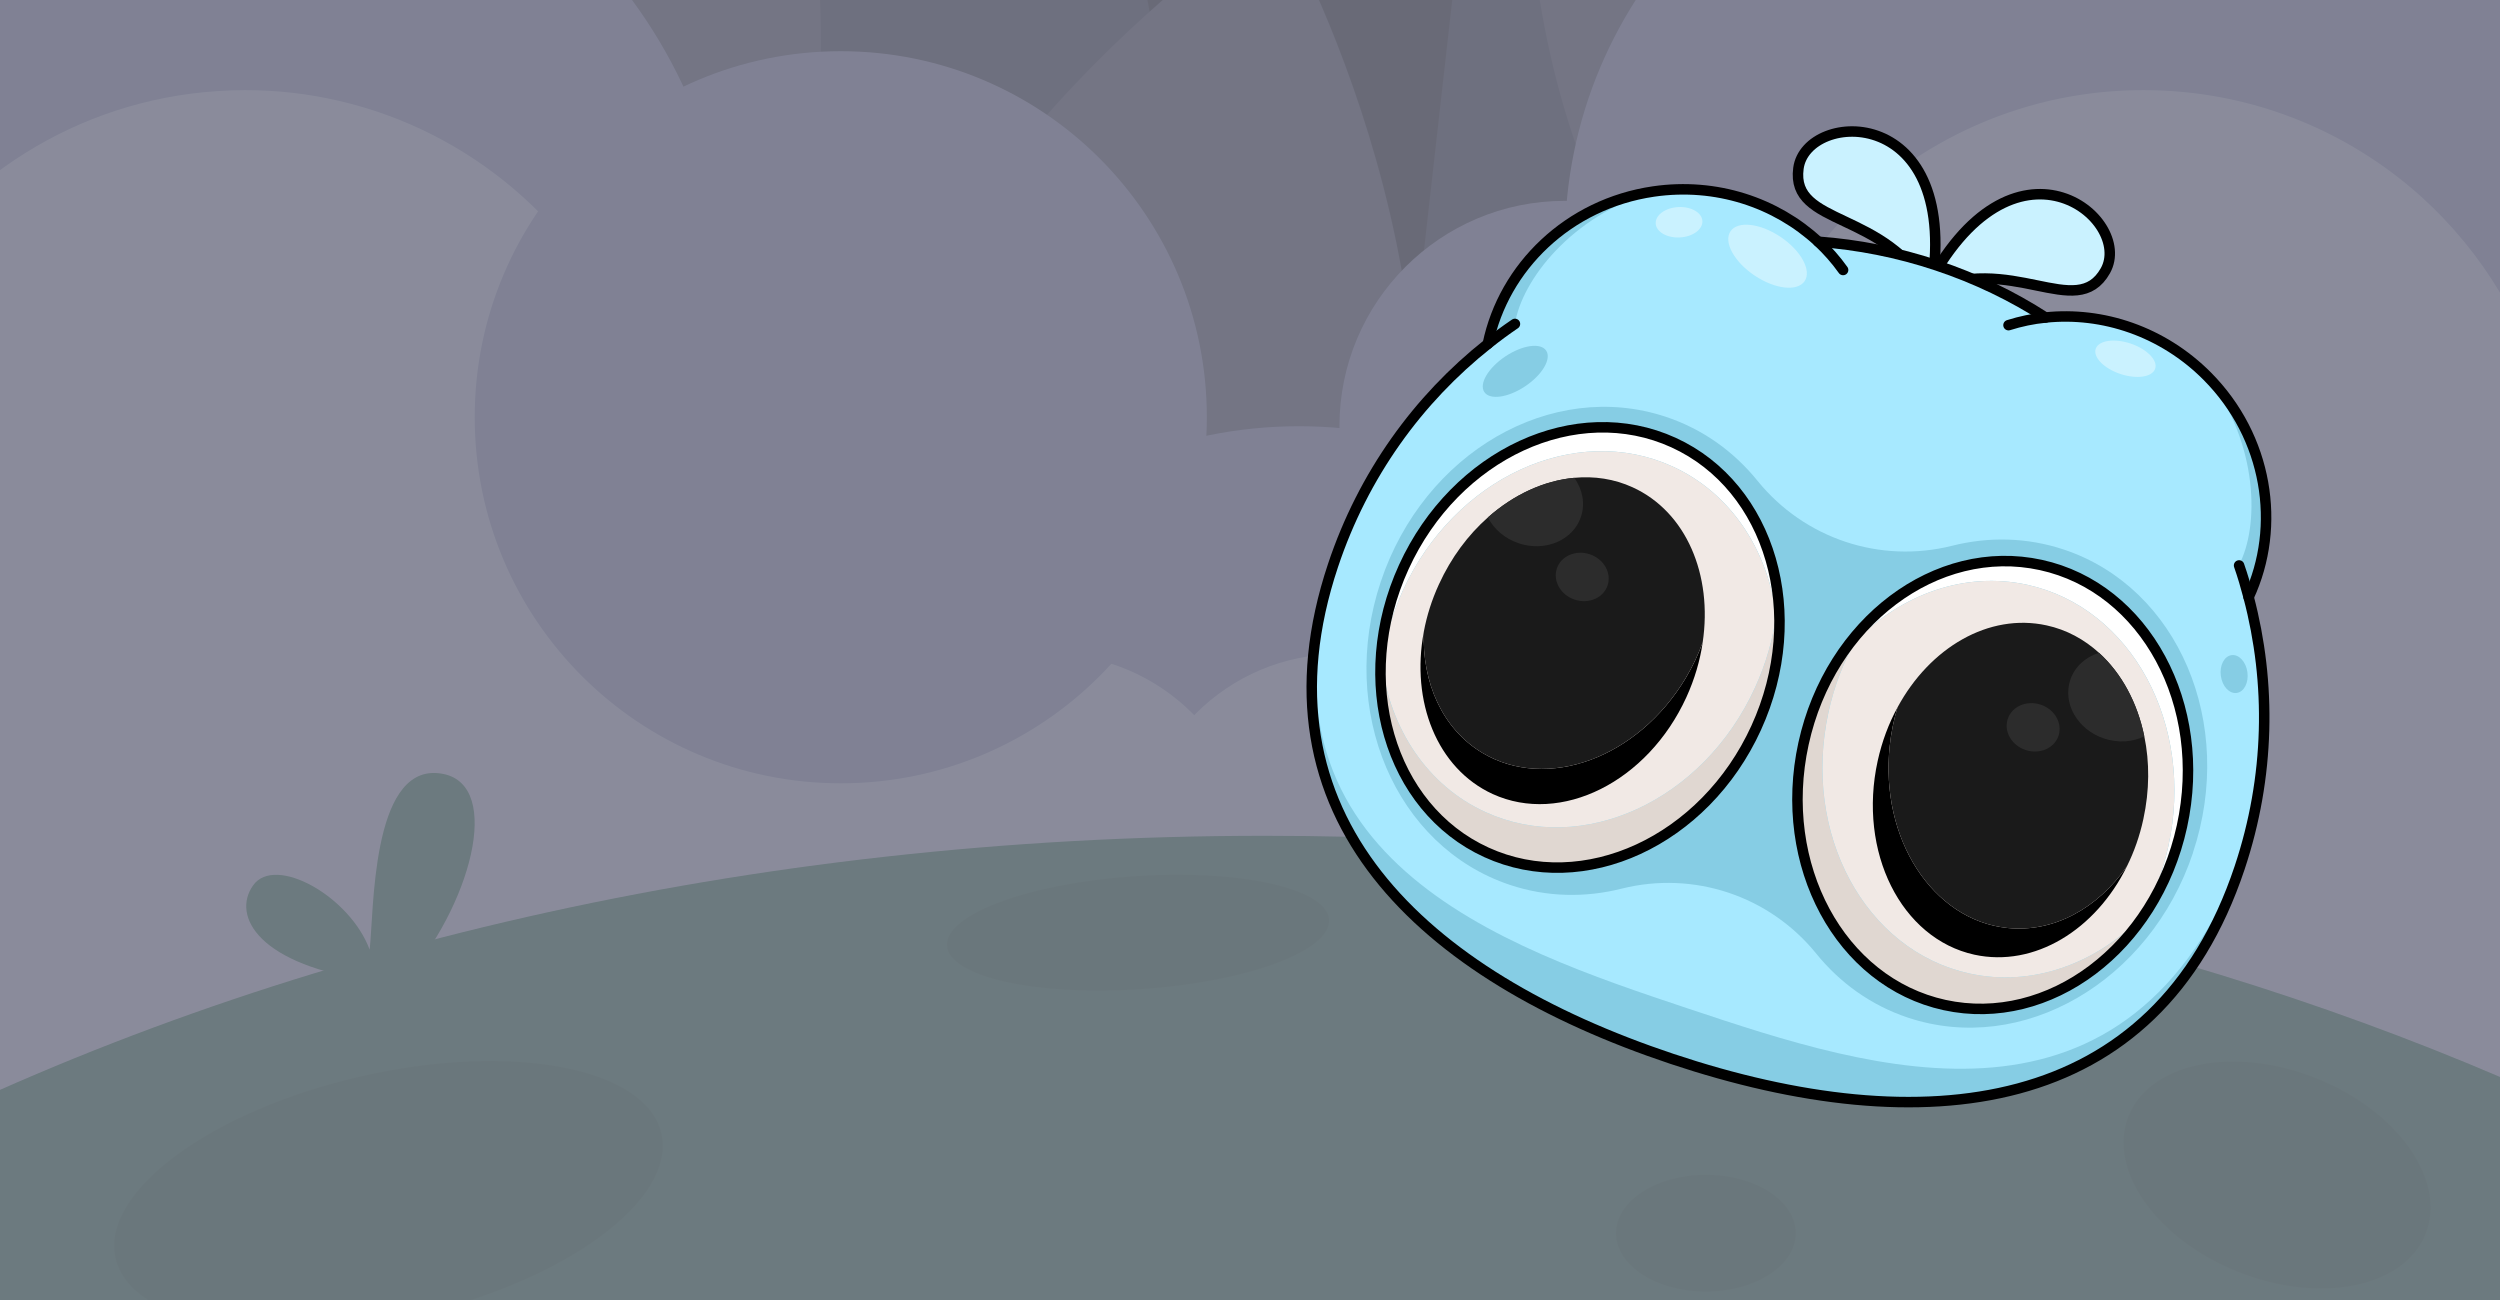 <svg width="1390" height="723" viewBox="0 0 1390 723" fill="none" xmlns="http://www.w3.org/2000/svg">
<rect x="0" y="0" width="1390" height="723" fill="#808080" stroke="none"/>
<g opacity="0.5">
<g opacity="0.51" clip-path="url(#clip0_508_998)">
<rect width="1390" height="723" fill="black"/>
<g clip-path="url(#clip1_508_998)">
<path d="M1390 -494L-62 -494L-62 958L1390 958L1390 -494Z" fill="#282C5F"/>
<path d="M151.633 -494L130.043 -115.596L129.033 -97.983L120.51 50.689L109.525 243.364L104.096 338.375L28.466 331.241L-56.634 323.287L-62 322.782L-62 -16.671L-56.381 -51.771L-34.286 -189.017L14.704 -494L151.633 -494Z" fill="#3B417B"/>
<path d="M695.832 308.83L565.531 328.337L477.527 341.531L465.153 192.859L407.957 -494L545.392 -494L695.832 308.83Z" fill="#3B417B"/>
<path d="M1000.03 -494L993.338 163.062L992.959 200.182L991.634 331.052L991.634 332.188L990.687 332.125L966.571 330.988L771.119 321.898L776.548 273.855L863.226 -494L1000.03 -494Z" fill="#3B417B"/>
<path d="M1370.29 309.398L1370.03 309.398L1150.34 327.769L1148.89 245.447L1145.54 54.73L1135.82 -494L1273.51 -494L1346.17 109.401L1370.29 309.398Z" fill="#3B417B"/>
<path d="M1219.81 361.605C1219.81 361.605 1021.26 319.308 920.315 169.815C819.37 20.386 854.344 -179.612 854.344 -179.612C854.344 -179.612 1052.89 -137.314 1153.83 12.179C1254.78 161.608 1219.81 361.605 1219.81 361.605Z" fill="#505592"/>
<path d="M1049.84 320.256C1049.84 320.256 972.507 132.57 1038.73 -35.168C1104.95 -202.905 1289.67 -287.121 1289.67 -287.121C1289.67 -287.121 1367.01 -99.435 1300.78 68.303C1234.56 236.04 1049.84 320.256 1049.84 320.256Z" fill="#505592"/>
<path d="M171.898 244.374C144.5 335.535 99.677 399.549 99.677 399.549C99.677 399.549 66.912 374.739 28.466 331.242C16.155 317.479 3.403 301.886 -9.16 284.525C-28.415 257.884 -47.101 227.203 -62 193.302L-62 -125.696C-53.035 -149.812 -43.313 -171.213 -34.286 -189.016C-16.483 -224.369 -1.647 -245.581 -1.647 -245.581C-1.647 -245.581 63.061 -196.592 117.669 -115.596C121.52 -109.914 125.371 -104.043 129.033 -97.982C156.116 -54.296 179.158 -2.466 188.186 55.109C188.249 55.425 188.312 55.74 188.312 56.056C198.729 123.353 188.502 188.883 171.898 244.374Z" fill="#505592"/>
<path d="M144.05 476.568C144.05 476.568 57.056 265.459 131.55 76.762C206.044 -111.871 413.806 -206.63 413.806 -206.63C413.806 -206.63 500.8 4.478 426.306 193.175C351.812 381.809 144.05 476.568 144.05 476.568Z" fill="#505592"/>
<path d="M534.914 664.886C534.914 664.886 420.142 467.477 468.374 270.51C516.606 73.48 709.596 -48.551 709.596 -48.551C709.596 -48.551 824.367 148.858 776.135 345.825C727.903 542.855 534.914 664.886 534.914 664.886Z" fill="#505592"/>
<path d="M130.043 -115.595C127.644 -115.658 125.308 -115.658 122.909 -115.658C121.141 -115.658 119.437 -115.658 117.669 -115.595C51.698 -114.396 -8.844 -90.659 -56.381 -51.77C-58.275 -50.192 -60.169 -48.677 -62 -47.035L-62 382.757C-12.38 425.496 52.266 451.379 122.909 451.379C175.686 451.379 225.18 436.922 267.478 411.797C297.843 393.741 324.548 370.257 346.201 342.606C352.641 334.399 358.638 325.75 364.13 316.848C388.562 277.392 403.587 231.496 406.049 182.254C406.302 177.52 406.428 172.658 406.428 167.861C406.428 13.696 283.323 -111.807 130.043 -115.595Z" fill="#8086CF"/>
<path d="M1120.7 385.597C1259.11 385.597 1371.32 273.388 1371.32 134.97C1371.32 -3.448 1259.11 -115.658 1120.7 -115.658C982.278 -115.658 870.068 -3.448 870.068 134.97C870.068 273.388 982.278 385.597 1120.7 385.597Z" fill="#8086CF"/>
<path d="M1390 -160.987L1390 339.953C1355.28 338.501 1322.45 330.042 1292.78 315.837C1256.92 298.792 1225.73 273.414 1201.75 242.227C1169.17 199.93 1149.79 146.9 1149.79 89.451C1149.79 77.204 1150.67 65.209 1152.38 53.467C1165.7 -39.145 1229.71 -115.47 1315.38 -146.341C1338.8 -154.863 1363.86 -159.914 1390 -160.987Z" fill="#8086CF"/>
<path d="M722.27 738.243C860.688 738.243 972.898 626.033 972.898 487.615C972.898 349.197 860.688 236.988 722.27 236.988C583.853 236.988 471.643 349.197 471.643 487.615C471.643 626.033 583.853 738.243 722.27 738.243Z" fill="#8086CF"/>
<path d="M870.052 362.301C939.261 362.301 995.366 306.196 995.366 236.987C995.366 167.778 939.261 111.673 870.052 111.673C800.843 111.673 744.738 167.778 744.738 236.987C744.738 306.196 800.843 362.301 870.052 362.301Z" fill="#8086CF"/>
<path d="M1389.98 162.682L1389.98 398.916C1349.7 466.34 1276.03 511.478 1191.75 511.478C1130.7 511.478 1075.27 487.804 1033.99 449.105C1006.46 423.285 985.249 390.772 973.002 354.22C970.477 346.644 968.33 338.942 966.563 330.988C962.964 314.826 961.07 298.034 961.07 280.799C961.07 249.865 967.131 220.32 978.179 193.364C982.535 182.884 987.585 172.72 993.33 163.061C1026.03 108.137 1080.83 67.923 1145.54 54.729C1147.81 54.287 1150.08 53.845 1152.36 53.467C1165.11 51.257 1178.3 50.121 1191.75 50.121C1251.15 50.121 1305.26 72.532 1346.17 109.337C1363.27 124.804 1378.11 142.796 1389.98 162.682Z" fill="#A7ADEC"/>
<path d="M919.864 498.032C1007.06 498.032 1077.75 427.343 1077.75 340.143C1077.75 252.943 1007.06 182.254 919.864 182.254C832.664 182.254 761.975 252.943 761.975 340.143C761.975 427.343 832.664 498.032 919.864 498.032Z" fill="#A7ADEC"/>
<path d="M1390.01 328.904L1390.01 694.114C1340.77 747.522 1270.19 780.981 1191.78 780.981C1074.99 780.981 975.561 706.677 938.188 602.701C927.897 574.229 922.342 543.484 922.342 511.477C922.342 506.932 922.468 502.45 922.721 497.967C924.425 462.551 933.011 428.966 947.152 398.474C954.349 382.817 963.061 368.045 973.036 354.219C978.528 346.517 984.399 339.194 990.712 332.124C991.028 331.745 991.343 331.429 991.659 331.05C1012.11 308.387 1036.36 289.195 1063.44 274.486C1089.57 260.344 1118.42 250.307 1148.92 245.446C1162.87 243.173 1177.2 242.036 1191.78 242.036C1195.13 242.036 1198.47 242.1 1201.76 242.226C1266.15 244.562 1324.8 269.498 1370 309.397L1370.06 309.397C1377.01 315.583 1383.7 322.086 1390.01 328.904Z" fill="#A7ADEC"/>
<path d="M744.739 589.382C807.079 589.382 857.616 538.845 857.616 476.504C857.616 414.164 807.079 363.627 744.739 363.627C682.398 363.627 631.861 414.164 631.861 476.504C631.861 538.845 682.398 589.382 744.739 589.382Z" fill="#A7ADEC"/>
<path d="M894.803 611.351C957.143 611.351 1007.68 560.814 1007.68 498.474C1007.68 436.133 957.143 385.597 894.803 385.597C832.463 385.597 781.926 436.133 781.926 498.474C781.926 560.814 832.463 611.351 894.803 611.351Z" fill="#A7ADEC"/>
<path d="M366.908 280.799C366.908 293.047 365.961 305.104 364.13 316.847C362.11 329.662 359.017 342.162 354.977 354.22C342.729 390.772 321.517 423.285 293.993 449.105C252.705 487.804 197.277 511.478 136.23 511.478C51.95 511.478 -21.723 466.34 -62 398.916L-62 162.682C-24.248 99.489 42.86 55.865 120.51 50.689C125.687 50.31 130.927 50.121 136.23 50.121C154.159 50.121 171.583 52.141 188.312 56.055C261.733 72.974 321.707 124.93 349.8 193.364C360.848 220.32 366.908 249.865 366.908 280.799Z" fill="#A7ADEC"/>
<path d="M408.131 498.032C495.331 498.032 566.021 427.343 566.021 340.143C566.021 252.943 495.331 182.254 408.131 182.254C320.932 182.254 250.242 252.943 250.242 340.143C250.242 427.343 320.932 498.032 408.131 498.032Z" fill="#A7ADEC"/>
<path d="M405.67 511.477C405.67 543.484 400.115 574.229 389.824 602.701C352.451 706.677 253.021 780.981 136.23 780.981C57.822 780.981 -12.758 747.522 -62 694.114L-62 328.904C-60.232 327.01 -58.465 325.116 -56.634 323.285C-42.366 308.639 -26.458 295.634 -9.16 284.523C25.751 262.175 66.155 247.592 109.525 243.362C118.301 242.478 127.202 242.036 136.23 242.036C148.351 242.036 160.219 242.857 171.898 244.372C205.105 248.791 236.354 259.208 264.574 274.486C296.139 291.657 323.853 314.889 346.201 342.603C349.232 346.391 352.199 350.242 354.977 354.219C364.951 368.045 373.663 382.817 380.86 398.474C395.001 428.966 403.587 462.551 405.291 497.967C405.544 502.45 405.67 506.932 405.67 511.477Z" fill="#A7ADEC"/>
<path d="M583.239 589.382C645.579 589.382 696.116 538.845 696.116 476.504C696.116 414.164 645.579 363.627 583.239 363.627C520.898 363.627 470.361 414.164 470.361 476.504C470.361 538.845 520.898 589.382 583.239 589.382Z" fill="#A7ADEC"/>
<path d="M433.192 611.351C495.532 611.351 546.069 560.814 546.069 498.474C546.069 436.133 495.532 385.597 433.192 385.597C370.851 385.597 320.314 436.133 320.314 498.474C320.314 560.814 370.851 611.351 433.192 611.351Z" fill="#A7ADEC"/>
<path d="M1390 598.787L1390 957.999L-62 957.999L-62 635.213C151.255 528.144 416.213 464.698 703.267 464.698C956.105 464.698 1191.71 513.877 1390 598.787Z" fill="#33687B"/>
<path d="M231.154 731.283C314.943 712.154 376.08 666.915 367.706 630.238C359.333 593.562 284.621 579.336 200.832 598.465C117.043 617.593 55.907 662.833 64.28 699.509C72.653 736.186 147.365 750.412 231.154 731.283Z" fill="#2C5E71"/>
<path d="M1348.66 685.938C1360.43 656.136 1332.98 617.369 1287.36 599.35C1241.73 581.331 1195.2 590.883 1183.43 620.685C1171.66 650.487 1199.11 689.254 1244.74 707.273C1290.36 725.292 1336.89 715.74 1348.66 685.938Z" fill="#2C5E71"/>
<path d="M634.9 549.927C693.547 545.919 740.13 528.626 738.946 511.304C737.762 493.981 689.259 483.187 630.612 487.196C571.965 491.204 525.382 508.497 526.566 525.819C527.75 543.142 576.252 553.936 634.9 549.927Z" fill="#2C5E71"/>
<path d="M948.462 718.106C976.041 718.106 998.398 703.578 998.398 685.657C998.398 667.736 976.041 653.208 948.462 653.208C920.883 653.208 898.525 667.736 898.525 685.657C898.525 703.578 920.883 718.106 948.462 718.106Z" fill="#2C5E71"/>
<path d="M467.468 435.531C579.876 435.531 671.001 344.406 671.001 231.998C671.001 119.59 579.876 28.466 467.468 28.466C355.06 28.466 263.936 119.59 263.936 231.998C263.936 344.406 355.06 435.531 467.468 435.531Z" fill="#8086CF"/>
<path d="M208.436 545.568C143.727 536.919 128.576 509.331 140.76 492.223C152.944 475.114 194.484 498.22 205.532 528.018C207.931 506.553 206.542 426.946 243.157 429.85C279.773 432.691 263.801 498.662 227.501 542.411L208.499 545.631L208.436 545.568Z" fill="#33687B"/>
</g>
</g>
</g>
<g clip-path="url(#clip2_508_998)">
<path d="M1073.46 163.35C1092.02 56.642 1004.28 60.812 999.926 93.592C995.57 126.371 1048.36 116.259 1073.46 163.35Z" fill="#CAF2FF" stroke="black" stroke-width="5.83" stroke-linecap="round" stroke-linejoin="round"/>
<path d="M1069.97 162.184C1119.12 65.676 1186.79 121.68 1170.59 150.512C1154.4 179.344 1118.25 139.57 1069.91 162.165L1069.97 162.184Z" fill="#CAF2FF" stroke="black" stroke-width="5.83" stroke-linecap="round" stroke-linejoin="round"/>
<path d="M1245.24 482.455C1198.81 621.663 1068.92 635.191 929.714 588.763C790.506 542.334 694.743 453.545 741.172 314.338C742.168 311.351 743.201 308.438 744.289 305.544C739.494 419.426 841.655 509.12 944.802 543.522C1047.95 577.924 1183.5 567.511 1248.02 473.551C1247.16 476.519 1246.23 479.469 1245.24 482.455Z" fill="#86CDE4"/>
<path d="M1248.02 473.55C1183.69 642.493 1042.1 595.271 938.953 560.869C835.806 526.467 686.975 476.828 744.287 305.543C761.607 258.956 790.799 220.079 827.216 191.231C827.327 190.715 827.419 190.254 827.585 189.756C836.921 147.575 872.565 113.307 919.34 106.475C954.223 101.393 987.518 112.682 1010.95 134.386C1032.9 135.993 1055.01 140.293 1076.86 147.579C1098.7 154.865 1118.87 164.603 1137.32 176.535C1169.03 173.222 1202.42 184.234 1227.23 209.165C1260.82 242.983 1268.66 292.432 1250.24 332.012C1262.14 377.036 1262.17 425.783 1248.02 473.55Z" fill="#A7E9FF"/>
<path d="M842.304 180.102C837.27 183.954 832.384 187.18 827.59 189.76C836.926 147.578 872.57 113.311 919.345 106.479C873.583 119.856 846.014 156.079 842.304 180.102Z" fill="#86CDE4"/>
<path d="M1244.77 314.334C1246.48 320.437 1248.46 325.95 1250.74 330.891C1268.59 291.55 1260.66 242.747 1227.35 209.205C1255.92 247.374 1256.22 292.894 1244.77 314.334Z" fill="#86CDE4"/>
<path d="M1219.32 474.121C1195.36 545.964 1124.39 587.011 1060.79 565.798C1040.22 558.936 1022.94 546.414 1009.8 530.169C983.755 498.067 941.721 484.048 901.62 494.089C881.357 499.192 860.026 498.839 839.507 491.995C775.849 470.764 743.727 395.334 767.688 323.49C791.65 251.647 862.638 210.545 926.296 231.776C946.87 238.638 964.088 251.141 977.23 267.386C1003.28 299.489 1045.31 313.508 1085.36 303.448C1105.62 298.345 1126.95 298.699 1147.52 305.561C1211.13 326.774 1243.25 402.204 1219.27 474.102L1219.32 474.121Z" fill="#86CDE4"/>
<path d="M848.034 214.75C857.53 208.387 862.743 199.52 859.678 194.946C856.613 190.372 846.43 191.822 836.934 198.185C827.438 204.548 822.225 213.415 825.29 217.989C828.355 222.563 838.538 221.113 848.034 214.75Z" fill="#86CDE4"/>
<path d="M1243.58 385.286C1247.67 384.739 1250.35 379.587 1249.57 373.778C1248.79 367.97 1244.85 363.704 1240.77 364.251C1236.68 364.798 1234 369.95 1234.78 375.759C1235.56 381.567 1239.5 385.832 1243.58 385.286Z" fill="#86CDE4"/>
<path d="M1003.39 156.289C1007.37 150.353 1001.37 139.346 989.976 131.704C978.585 124.063 966.122 122.68 962.14 128.617C958.158 134.553 964.164 145.56 975.555 153.201C986.947 160.843 999.409 162.225 1003.39 156.289Z" fill="#CAF2FF"/>
<path d="M1198.28 204.978C1196.71 209.679 1188.05 210.968 1178.92 207.924C1169.8 204.881 1163.66 198.593 1165.21 193.947C1166.76 189.301 1175.44 187.957 1184.57 191C1193.69 194.044 1199.83 200.332 1198.28 204.978Z" fill="#CAF2FF"/>
<path d="M933.994 132.015C941.165 131.64 946.78 127.556 946.536 122.894C946.292 118.231 940.281 114.756 933.111 115.131C925.94 115.506 920.325 119.59 920.569 124.252C920.813 128.915 926.823 132.391 933.994 132.015Z" fill="#CAF2FF"/>
<path d="M1010.95 134.388C1032.91 135.995 1055.02 140.295 1076.86 147.581C1098.71 154.867 1118.88 164.605 1137.33 176.537" stroke="black" stroke-width="5.83" stroke-linecap="round" stroke-linejoin="round"/>
<path d="M1244.93 314.387C1246.94 320.158 1248.67 326.021 1250.24 332.013C1262.86 379.858 1262.12 431.85 1245.24 482.455C1198.81 621.663 1068.92 635.191 929.713 588.763C790.505 542.334 694.742 453.545 741.171 314.338C758.012 263.843 788.532 221.904 827.217 191.232C832.085 187.325 837.137 183.601 842.3 180.099" stroke="black" stroke-width="5.83" stroke-linecap="round" stroke-linejoin="round"/>
<path d="M1024.76 150.116C1020.7 144.4 1016.06 139.163 1010.95 134.387C987.521 112.683 954.226 101.394 919.343 106.477C872.052 113.383 836.094 148.406 827.219 191.233" stroke="black" stroke-width="5.83" stroke-linecap="round" stroke-linejoin="round"/>
<path d="M1116.73 180.789C1123.46 178.67 1130.33 177.214 1137.32 176.533C1169.03 173.22 1202.42 184.233 1227.23 209.163C1260.82 242.982 1268.66 292.43 1250.24 332.011" stroke="black" stroke-width="5.83" stroke-linecap="round" stroke-linejoin="round"/>
<path d="M976.431 404.729C947.714 467.612 880.6 498.574 826.511 473.896C786.783 455.729 765.146 412.621 767.808 366.124C772.061 403.68 792.649 436.298 825.869 451.496C879.94 476.228 947.055 445.266 975.79 382.328C983.499 365.479 987.669 348.001 988.538 331.021C991.281 354.676 987.589 380.302 976.431 404.729Z" fill="#E0D7D1"/>
<path d="M987.544 341.751C982.628 305.448 962.279 274.139 929.907 259.347C875.818 234.67 808.648 265.614 779.931 328.496C773.882 341.843 770.026 355.43 768.217 368.963C768.051 367.985 767.922 367.082 767.812 366.123C768.773 349.235 772.924 331.998 780.542 315.24C809.258 252.358 876.428 221.414 930.517 246.091C963.645 261.197 984.16 293.667 988.541 331.021C988.338 334.579 988.061 338.174 987.544 341.751Z" fill="white"/>
<path d="M975.787 382.327C947.052 445.264 879.937 476.227 825.867 451.494C793.494 436.702 773.109 405.319 768.211 368.961C770.02 355.429 773.876 341.842 779.925 328.495C808.642 265.612 875.812 234.669 929.901 259.346C962.273 274.138 982.622 305.447 987.538 341.749C985.784 355.3 981.892 368.998 975.787 382.327Z" fill="#F1E9E5"/>
<path d="M976.426 404.721C1005.16 341.807 984.593 270.778 930.495 246.073C876.397 221.368 809.251 252.343 780.52 315.257C751.789 378.171 772.353 449.2 826.451 473.905C880.549 498.61 947.695 467.635 976.426 404.721Z" stroke="black" stroke-width="5.83" stroke-miterlimit="10"/>
<path d="M937.646 387.612C916.159 434.714 867.925 458.821 829.948 441.484C798.977 427.283 784.308 390.001 791.652 351.212C790.578 379.494 801.949 405.289 824.237 418.622C860.111 440.052 910.686 421.458 937.242 377.03C941.133 370.522 944.269 363.886 946.704 357.138C945.227 367.278 942.238 377.528 937.646 387.612Z" fill="black"/>
<path d="M946.695 357.136C944.26 363.884 941.125 370.52 937.234 377.028C910.677 421.456 860.102 440.05 824.228 418.62C801.941 405.287 790.57 379.492 791.644 351.21C793.286 342.416 796.072 333.512 800.074 324.829C806.88 309.951 816.303 297.361 827.274 287.683C841.583 275.001 858.436 267.224 875.306 265.66C886.405 264.629 897.485 266.235 907.772 270.957C937.637 284.605 952.269 319.785 946.695 357.136Z" fill="#1A1A1A"/>
<path d="M879.029 287.305C874.676 300.357 859.188 306.992 844.476 302.085C836.623 299.466 830.539 294.118 827.277 287.683C841.586 275.001 858.439 267.224 875.308 265.66C879.843 271.966 881.501 279.894 879.029 287.305Z" fill="#2C2C2C"/>
<path d="M875.514 333.395C883.303 335.993 891.5 332.453 893.823 325.489C896.146 318.524 891.715 310.773 883.926 308.175C876.136 305.577 867.939 309.117 865.617 316.081C863.294 323.045 867.725 330.797 875.514 333.395Z" fill="#2C2C2C"/>
<path d="M1002.68 413.482C987.903 481.013 1023 546.063 1081.07 558.795C1123.75 568.112 1166.93 546.623 1192.71 507.836C1166.77 535.321 1130.72 549.05 1095.03 541.264C1036.94 528.588 1001.84 463.537 1016.64 395.951C1020.59 377.847 1027.75 361.366 1037.24 347.263C1020.85 364.536 1008.42 387.248 1002.68 413.482Z" fill="#E0D7D1"/>
<path d="M1031.61 356.447C1057.33 330.363 1092.4 317.537 1127.17 325.139C1185.24 337.87 1220.39 402.939 1205.61 470.47C1202.44 484.777 1197.37 497.958 1190.69 509.867C1191.41 509.185 1192.05 508.54 1192.72 507.839C1202.09 493.755 1209.11 477.477 1213.08 459.502C1227.86 391.971 1192.71 326.902 1134.64 314.171C1099.08 306.366 1063.18 320.021 1037.25 347.266C1035.28 350.234 1033.34 353.276 1031.61 356.447Z" fill="white"/>
<path d="M1016.65 395.953C1001.85 463.539 1036.94 528.589 1095.04 541.265C1129.81 548.867 1164.95 536.004 1190.69 509.865C1197.37 497.956 1202.44 484.775 1205.61 470.469C1220.39 402.938 1185.24 337.869 1127.17 325.138C1092.4 317.536 1057.33 330.362 1031.61 356.445C1024.88 368.336 1019.77 381.628 1016.65 395.953Z" fill="#F1E9E5"/>
<path d="M1081.18 558.797C1139.28 571.512 1198.36 527.047 1213.15 459.482C1227.94 391.918 1192.83 326.838 1134.73 314.124C1076.63 301.409 1017.55 345.874 1002.76 413.438C987.977 481.003 1023.09 546.083 1081.18 558.797Z" stroke="black" stroke-width="5.83" stroke-miterlimit="10"/>
<path d="M1043.99 423.08C1032.9 473.65 1057.01 521.884 1097.79 530.815C1131.09 538.047 1165.2 517.035 1182.61 481.603C1166.49 504.867 1141.91 518.672 1116.08 515.958C1074.53 511.563 1045.24 466.333 1050.67 414.858C1051.46 407.318 1052.94 400.128 1055.04 393.27C1050.13 402.266 1046.37 412.258 1043.99 423.08Z" fill="black"/>
<path d="M1055.04 393.27C1052.93 400.128 1051.46 407.318 1050.66 414.858C1045.24 466.332 1074.52 511.563 1116.08 515.958C1141.91 518.672 1166.49 504.867 1182.6 481.603C1186.57 473.584 1189.69 464.79 1191.7 455.443C1195.18 439.459 1195.21 423.732 1192.24 409.407C1188.41 390.674 1179.6 374.338 1167.05 362.96C1158.79 355.474 1148.96 350.107 1137.9 347.708C1105.82 340.697 1073 360.05 1055.04 393.27Z" fill="#1A1A1A"/>
<path d="M1151.07 378.037C1146.72 391.09 1155.12 405.693 1169.83 410.6C1177.69 413.219 1185.76 412.593 1192.23 409.405C1188.4 390.673 1179.59 374.336 1167.04 362.959C1159.63 365.281 1153.54 370.626 1151.07 378.037Z" fill="#2C2C2C"/>
<path d="M1126.22 417.009C1134.01 419.607 1142.21 416.067 1144.53 409.103C1146.85 402.139 1142.42 394.387 1134.63 391.79C1126.84 389.192 1118.64 392.731 1116.32 399.696C1114 406.66 1118.43 414.412 1126.22 417.009Z" fill="#2C2C2C"/>
</g>
<defs>
<clipPath id="clip0_508_998">
<rect width="1390" height="723" fill="white"/>
</clipPath>
<clipPath id="clip1_508_998">
<rect width="1452" height="1452" fill="white" transform="translate(-62 -494)"/>
</clipPath>
<clipPath id="clip2_508_998">
<rect width="537.193" height="528.739" fill="white" transform="translate(841.287 4.974) rotate(18.445)"/>
</clipPath>
</defs>
</svg>
